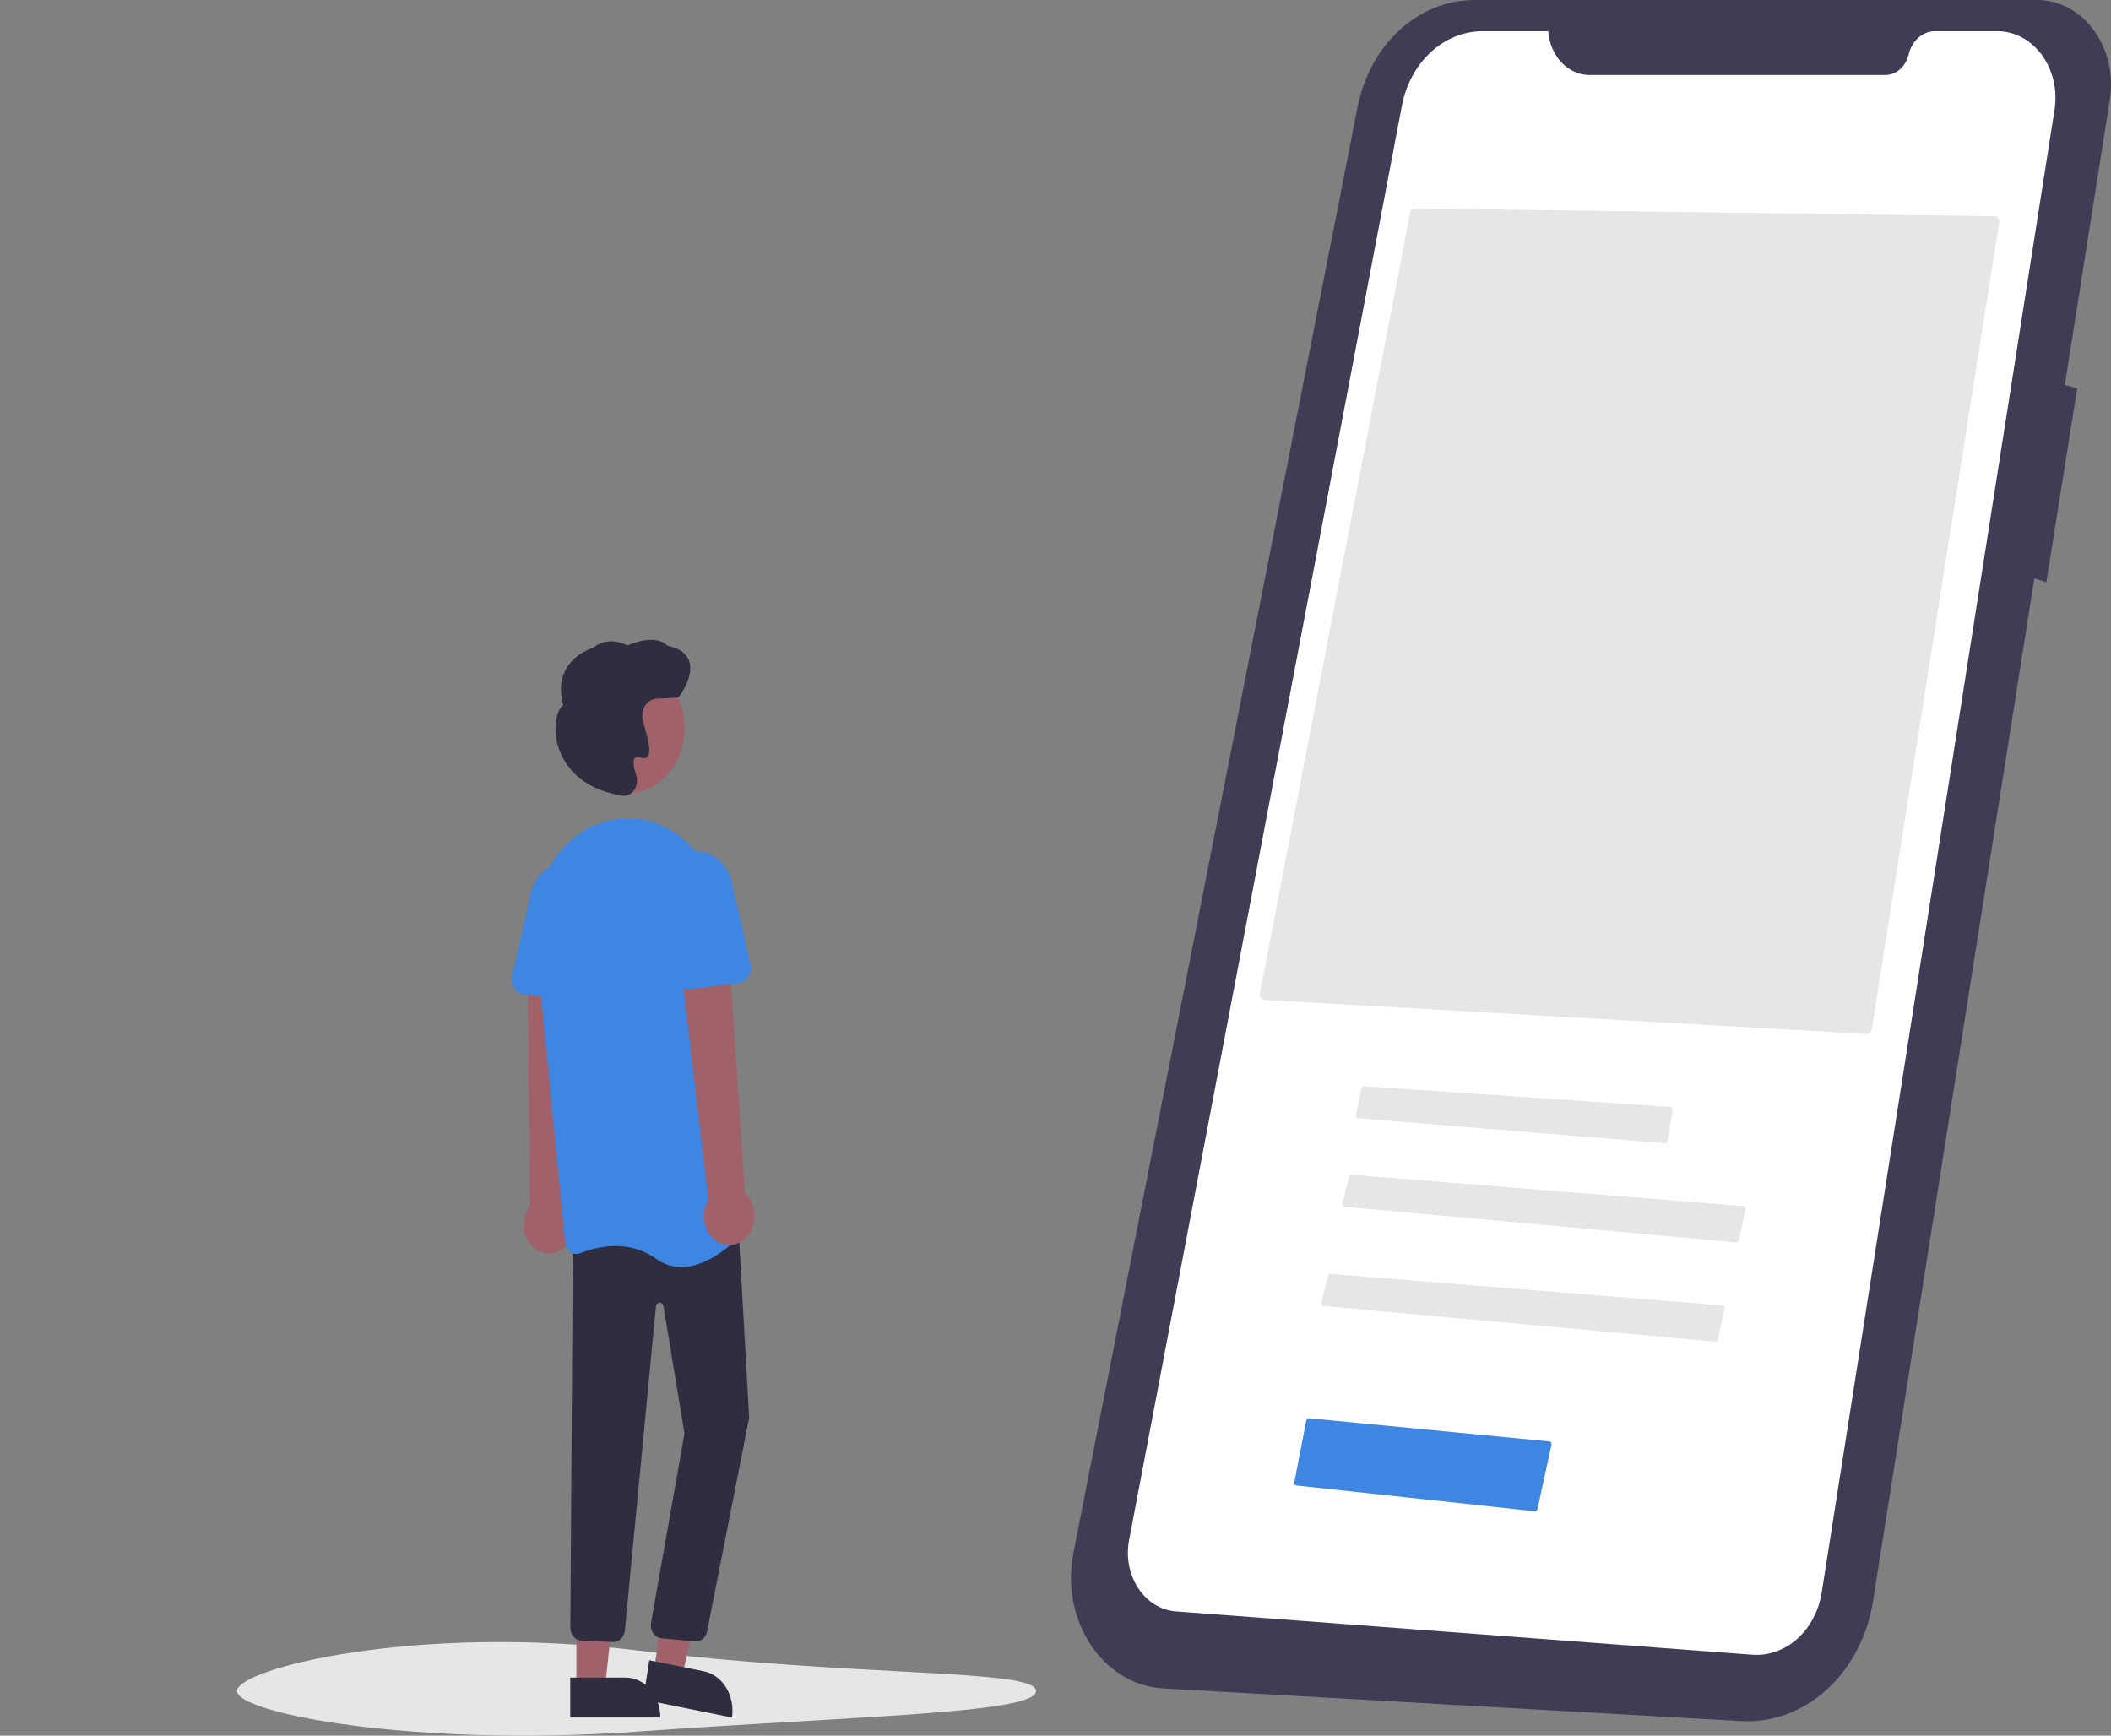 <svg width="827" height="680" viewBox="0 0 827 680" fill="none" xmlns="http://www.w3.org/2000/svg">
<rect x="0" y="0" width="827" height="680" fill="#808080" stroke="none"/>
<g clip-path="url(#clip0_805_2728)">
<path d="M797.918 0.004H577.544C566.909 0.004 556.591 4.154 548.285 11.773C539.979 19.392 534.18 30.026 531.841 41.928L420.493 608.541C419.278 614.722 419.257 621.132 420.43 627.323C421.603 633.513 423.943 639.335 427.284 644.379C430.626 649.422 434.889 653.567 439.774 656.521C444.66 659.474 450.049 661.167 455.565 661.478L682.113 674.283C694.243 674.969 706.177 670.567 715.687 661.9C725.197 653.234 731.634 640.893 733.796 627.182L796.964 226.581L801.663 228.122L813.753 152.192L808.916 150.805L826.548 38.982C827.303 34.193 827.128 29.271 826.036 24.567C824.943 19.864 822.959 15.495 820.226 11.772C817.492 8.05 814.076 5.064 810.222 3.03C806.368 0.995 802.169 -0.039 797.927 0.001L797.918 0.004Z" fill="#3F3D56"/>
<path d="M606.552 12.219H580.83C573.443 12.219 566.278 15.117 560.524 20.433C554.77 25.749 550.775 33.162 549.2 41.442L442.316 603.433C441.701 606.668 441.701 610.018 442.318 613.254C442.934 616.49 444.152 619.534 445.889 622.18C447.625 624.826 449.839 627.011 452.379 628.585C454.919 630.159 457.725 631.086 460.606 631.302L686.417 648.281C692.787 648.76 699.089 646.532 704.118 642.021C709.148 637.51 712.553 631.032 713.685 623.824L804.888 42.952C805.479 39.192 805.343 35.33 804.49 31.637C803.637 27.945 802.088 24.512 799.952 21.581C797.816 18.65 795.146 16.293 792.129 14.675C789.113 13.057 785.823 12.219 782.493 12.219H758.092C755.73 12.219 753.434 13.112 751.559 14.76C749.684 16.408 748.335 18.719 747.721 21.336V21.336C747.179 23.646 745.988 25.687 744.332 27.143C742.676 28.598 740.648 29.386 738.562 29.385H622.715C618.631 29.385 614.698 27.617 611.702 24.434C608.705 21.252 606.866 16.889 606.552 12.219V12.219Z" fill="white"/>
<path d="M731.381 405.098C731.82 405.115 732.25 404.951 732.593 404.635C732.935 404.319 733.167 403.872 733.246 403.377L783.183 87.2C783.23 86.9 783.221 86.591 783.155 86.295C783.089 85.999 782.968 85.723 782.801 85.486C782.635 85.25 782.426 85.059 782.188 84.927C781.951 84.794 781.691 84.724 781.427 84.72L554.235 81.641H554.214C553.801 81.645 553.402 81.81 553.082 82.108C552.761 82.406 552.539 82.82 552.451 83.282L493.581 389.196C493.524 389.495 493.523 389.804 493.58 390.103C493.636 390.402 493.748 390.683 493.907 390.928C494.066 391.171 494.269 391.37 494.502 391.513C494.735 391.655 494.993 391.737 495.257 391.753L731.381 405.098Z" fill="#E6E6E6"/>
<path d="M534.225 425.541C534.018 425.541 533.818 425.621 533.656 425.769C533.494 425.916 533.38 426.122 533.334 426.353L531.206 436.814C531.176 436.961 531.174 437.115 531.201 437.264C531.227 437.412 531.281 437.553 531.36 437.675C531.438 437.797 531.538 437.899 531.654 437.972C531.77 438.046 531.898 438.09 532.03 438.101L652.221 447.901C652.444 447.917 652.665 447.84 652.842 447.684C653.019 447.528 653.141 447.304 653.186 447.053L655.232 434.95C655.256 434.803 655.254 434.652 655.223 434.506C655.193 434.361 655.136 434.224 655.056 434.106C654.976 433.988 654.875 433.891 654.76 433.821C654.644 433.751 654.517 433.71 654.387 433.701L534.281 425.543L534.225 425.541Z" fill="#E6E6E6"/>
<path d="M680.25 486.757C680.467 486.777 680.683 486.707 680.859 486.562C681.035 486.416 681.161 486.203 681.213 485.96L683.817 473.832C683.849 473.683 683.853 473.528 683.827 473.378C683.801 473.228 683.747 473.086 683.669 472.962C683.59 472.838 683.489 472.736 683.372 472.661C683.256 472.587 683.126 472.543 682.993 472.532L529.502 460.217C529.294 460.198 529.086 460.262 528.914 460.399C528.742 460.535 528.617 460.736 528.559 460.966L525.853 471.447C525.814 471.597 525.805 471.754 525.827 471.909C525.848 472.063 525.899 472.21 525.976 472.339C526.053 472.468 526.154 472.575 526.272 472.654C526.39 472.732 526.521 472.779 526.657 472.792L680.25 486.757Z" fill="#E6E6E6"/>
<path d="M672.007 525.633C672.224 525.653 672.44 525.584 672.616 525.438C672.792 525.292 672.918 525.079 672.97 524.837L675.575 512.708C675.606 512.56 675.61 512.405 675.584 512.254C675.558 512.104 675.504 511.962 675.426 511.838C675.347 511.715 675.246 511.612 675.13 511.538C675.013 511.463 674.883 511.419 674.75 511.408L521.259 499.093C521.051 499.074 520.843 499.138 520.671 499.275C520.499 499.411 520.374 499.612 520.316 499.842L517.61 510.323C517.571 510.473 517.562 510.631 517.584 510.785C517.605 510.939 517.656 511.086 517.733 511.215C517.81 511.344 517.911 511.451 518.029 511.53C518.147 511.608 518.278 511.655 518.414 511.668L672.007 525.633Z" fill="#E6E6E6"/>
<path d="M405.882 662.496C405.882 671.29 335.721 672.226 249.369 678.418C163.093 684.603 92.855 671.29 92.855 662.496C92.855 653.703 163.421 636.011 249.369 646.575C335.721 657.189 405.882 653.703 405.882 662.496Z" fill="#E6E6E6"/>
<path d="M601.314 592.092C601.533 592.118 601.752 592.052 601.931 591.907C602.111 591.761 602.238 591.545 602.289 591.3L607.796 566.03C607.828 565.882 607.832 565.728 607.807 565.578C607.783 565.428 607.73 565.287 607.653 565.163C607.576 565.039 607.476 564.936 607.36 564.86C607.245 564.785 607.117 564.739 606.984 564.727L512.726 555.632C512.506 555.614 512.287 555.687 512.11 555.837C511.932 555.987 511.806 556.204 511.755 556.45L507.057 580.704C507.029 580.849 507.028 581 507.055 581.146C507.081 581.292 507.134 581.43 507.211 581.55C507.287 581.671 507.385 581.772 507.498 581.845C507.611 581.919 507.737 581.964 507.866 581.978L601.314 592.092Z" fill="#3F85E2"/>
<path d="M220.72 489.116C221.907 488.183 222.901 486.962 223.632 485.541C224.363 484.119 224.814 482.531 224.952 480.888C225.09 479.245 224.913 477.587 224.432 476.032C223.951 474.476 223.178 473.06 222.169 471.884L225.985 374.149L206.555 376.651L207.684 472.25C206.073 474.325 205.181 477.006 205.179 479.786C205.176 482.565 206.063 485.248 207.67 487.328C209.278 489.407 211.494 490.737 213.9 491.066C216.305 491.394 218.732 490.699 220.721 489.111L220.72 489.116Z" fill="#A0616A"/>
<path d="M256.167 654.559L267.226 656.79L278.156 608.915L263.666 605.624L256.167 654.559Z" fill="#A0616A"/>
<path d="M286.752 672.871L251.995 665.861L254.356 650.456L275.684 654.758C279.246 655.476 282.412 657.788 284.488 661.185C286.564 664.582 287.378 668.786 286.752 672.872L286.752 672.871Z" fill="#2F2E41"/>
<path d="M225.813 660.91H237.042L242.383 611.224H225.811L225.813 660.91Z" fill="#A0616A"/>
<path d="M258.692 672.873L223.403 672.875L223.402 657.233L245.057 657.232C248.673 657.231 252.141 658.879 254.698 661.812C257.255 664.746 258.692 668.724 258.692 672.873V672.873Z" fill="#2F2E41"/>
<path d="M272.659 643.1C272.484 643.101 272.309 643.089 272.136 643.065L258.919 641.817C258.318 641.736 257.737 641.516 257.212 641.169C256.687 640.822 256.228 640.357 255.865 639.8C255.501 639.244 255.24 638.609 255.097 637.934C254.954 637.258 254.933 636.557 255.033 635.871L268.153 561.606L259.91 511.725C259.843 511.32 259.651 510.956 259.368 510.701C259.085 510.445 258.732 510.316 258.373 510.337C258.013 510.357 257.673 510.526 257.414 510.812C257.154 511.098 256.994 511.482 256.962 511.893L244.817 638.637C244.703 639.972 244.142 641.204 243.252 642.074C242.362 642.944 241.212 643.383 240.045 643.299L227.594 642.767C226.503 642.678 225.478 642.134 224.712 641.238C223.947 640.341 223.494 639.155 223.439 637.901L224.434 484.742L288.986 475.485L293.496 555.382L293.477 555.467L277 639.182C276.763 640.298 276.206 641.291 275.419 642.001C274.633 642.711 273.661 643.098 272.659 643.1V643.1Z" fill="#2F2E41"/>
<path d="M245.721 310.82C258.145 310.82 268.216 299.266 268.216 285.013C268.216 270.761 258.145 259.207 245.721 259.207C233.298 259.207 223.226 270.761 223.226 285.013C223.226 299.266 233.298 310.82 245.721 310.82Z" fill="#A0616A"/>
<path d="M266.917 496.397C263.399 496.421 259.948 495.289 256.973 493.134C246.074 485.321 233.7 488.425 227.292 490.972C226.657 491.228 225.978 491.315 225.309 491.228C224.64 491.14 223.996 490.88 223.427 490.467C222.864 490.061 222.388 489.515 222.035 488.869C221.682 488.222 221.462 487.493 221.39 486.735L209.739 367.348C207.786 347.345 218.289 328.538 234.713 322.63C235.33 322.408 235.958 322.198 236.595 321.999C241.706 320.41 247.058 320.124 252.276 321.163C257.493 322.202 262.448 324.54 266.793 328.013C271.219 331.523 274.921 336.104 277.637 341.432C280.354 346.761 282.019 352.708 282.516 358.854L292.326 479.041C292.393 479.82 292.302 480.605 292.059 481.335C291.816 482.066 291.429 482.722 290.928 483.252C287.488 486.9 277.506 496.396 266.917 496.397Z" fill="#3F85E2"/>
<path d="M231.435 392.949L205.149 389.633C204.401 389.539 203.679 389.261 203.033 388.818C202.388 388.375 201.833 387.777 201.406 387.066C200.98 386.354 200.692 385.546 200.563 384.695C200.433 383.845 200.465 382.973 200.656 382.138L207.348 352.88C207.545 350.687 208.119 348.56 209.037 346.623C209.954 344.686 211.198 342.977 212.695 341.595C214.191 340.212 215.912 339.184 217.758 338.569C219.603 337.954 221.537 337.765 223.446 338.012C225.356 338.259 227.204 338.938 228.883 340.01C230.562 341.082 232.04 342.524 233.231 344.255C234.421 345.985 235.301 347.969 235.819 350.092C236.337 352.215 236.483 354.435 236.249 356.623L237.243 386.752C237.271 387.615 237.137 388.475 236.85 389.273C236.563 390.071 236.129 390.789 235.578 391.377C235.027 391.965 234.372 392.41 233.658 392.682C232.943 392.954 232.186 393.046 231.438 392.951L231.435 392.949Z" fill="#3F85E2"/>
<path d="M292.219 484.931C293.299 483.84 294.157 482.492 294.733 480.98C295.31 479.468 295.59 477.829 295.554 476.18C295.519 474.53 295.169 472.909 294.528 471.432C293.888 469.954 292.973 468.656 291.847 467.628L285.369 370.078L266.329 374.995L277.503 469.994C276.121 472.277 275.518 475.062 275.807 477.821C276.096 480.58 277.258 483.122 279.072 484.964C280.887 486.806 283.227 487.82 285.649 487.814C288.072 487.807 290.408 486.782 292.216 484.931H292.219Z" fill="#A0616A"/>
<path d="M259.03 386.817C258.479 386.23 258.045 385.512 257.758 384.714C257.471 383.917 257.337 383.057 257.365 382.194L258.359 352.065C258.145 349.888 258.306 347.684 258.835 345.579C259.363 343.473 260.247 341.508 261.438 339.795C262.628 338.081 264.101 336.654 265.772 335.594C267.444 334.533 269.28 333.861 271.178 333.615C273.076 333.37 274.997 333.555 276.832 334.161C278.668 334.767 280.381 335.782 281.874 337.147C283.368 338.513 284.612 340.203 285.536 342.12C286.46 344.037 287.046 346.145 287.261 348.322L293.952 377.58C294.143 378.415 294.175 379.287 294.046 380.138C293.916 380.988 293.628 381.796 293.202 382.508C292.776 383.219 292.221 383.817 291.575 384.26C290.929 384.703 290.208 384.981 289.46 385.075L263.174 388.391C262.426 388.486 261.668 388.394 260.954 388.122C260.239 387.85 259.585 387.404 259.034 386.815L259.03 386.817Z" fill="#3F85E2"/>
<path d="M244.384 311.792C243.983 311.792 243.583 311.738 243.193 311.633L243.079 311.602C223.301 308.134 218.93 294.988 217.971 289.5C216.978 283.818 218.108 278.333 220.663 276.202C219.27 271.159 219.494 266.682 221.329 262.898C224.535 256.3 231.478 254.072 232.411 253.795C237.96 249.099 244.598 252.233 245.806 252.869C256.539 248.314 260.643 252.105 261.383 252.952C266.181 253.941 269.105 256.066 270.076 259.273C271.9 265.295 266.133 272.785 265.887 273.102L265.759 273.265L257.168 273.735C256.352 273.78 255.555 274.02 254.826 274.442C254.097 274.863 253.453 275.455 252.937 276.18C252.42 276.905 252.042 277.746 251.827 278.65C251.613 279.553 251.566 280.498 251.69 281.423C251.922 282.617 252.216 283.794 252.569 284.948C254.034 290.208 255.133 294.702 253.718 296.41C253.396 296.741 253 296.961 252.575 297.046C252.15 297.13 251.713 297.076 251.313 296.889C249.97 296.477 249.058 296.563 248.604 297.146C247.899 298.049 248.114 300.335 249.21 303.582C249.554 304.608 249.647 305.724 249.478 306.807C249.309 307.889 248.885 308.899 248.252 309.725C247.776 310.37 247.183 310.889 246.515 311.245C245.847 311.602 245.119 311.789 244.382 311.792H244.384Z" fill="#2F2E41"/>
</g>
<defs>
<clipPath id="clip0_805_2728">
<rect width="827" height="680" fill="white"/>
</clipPath>
</defs>
</svg>
